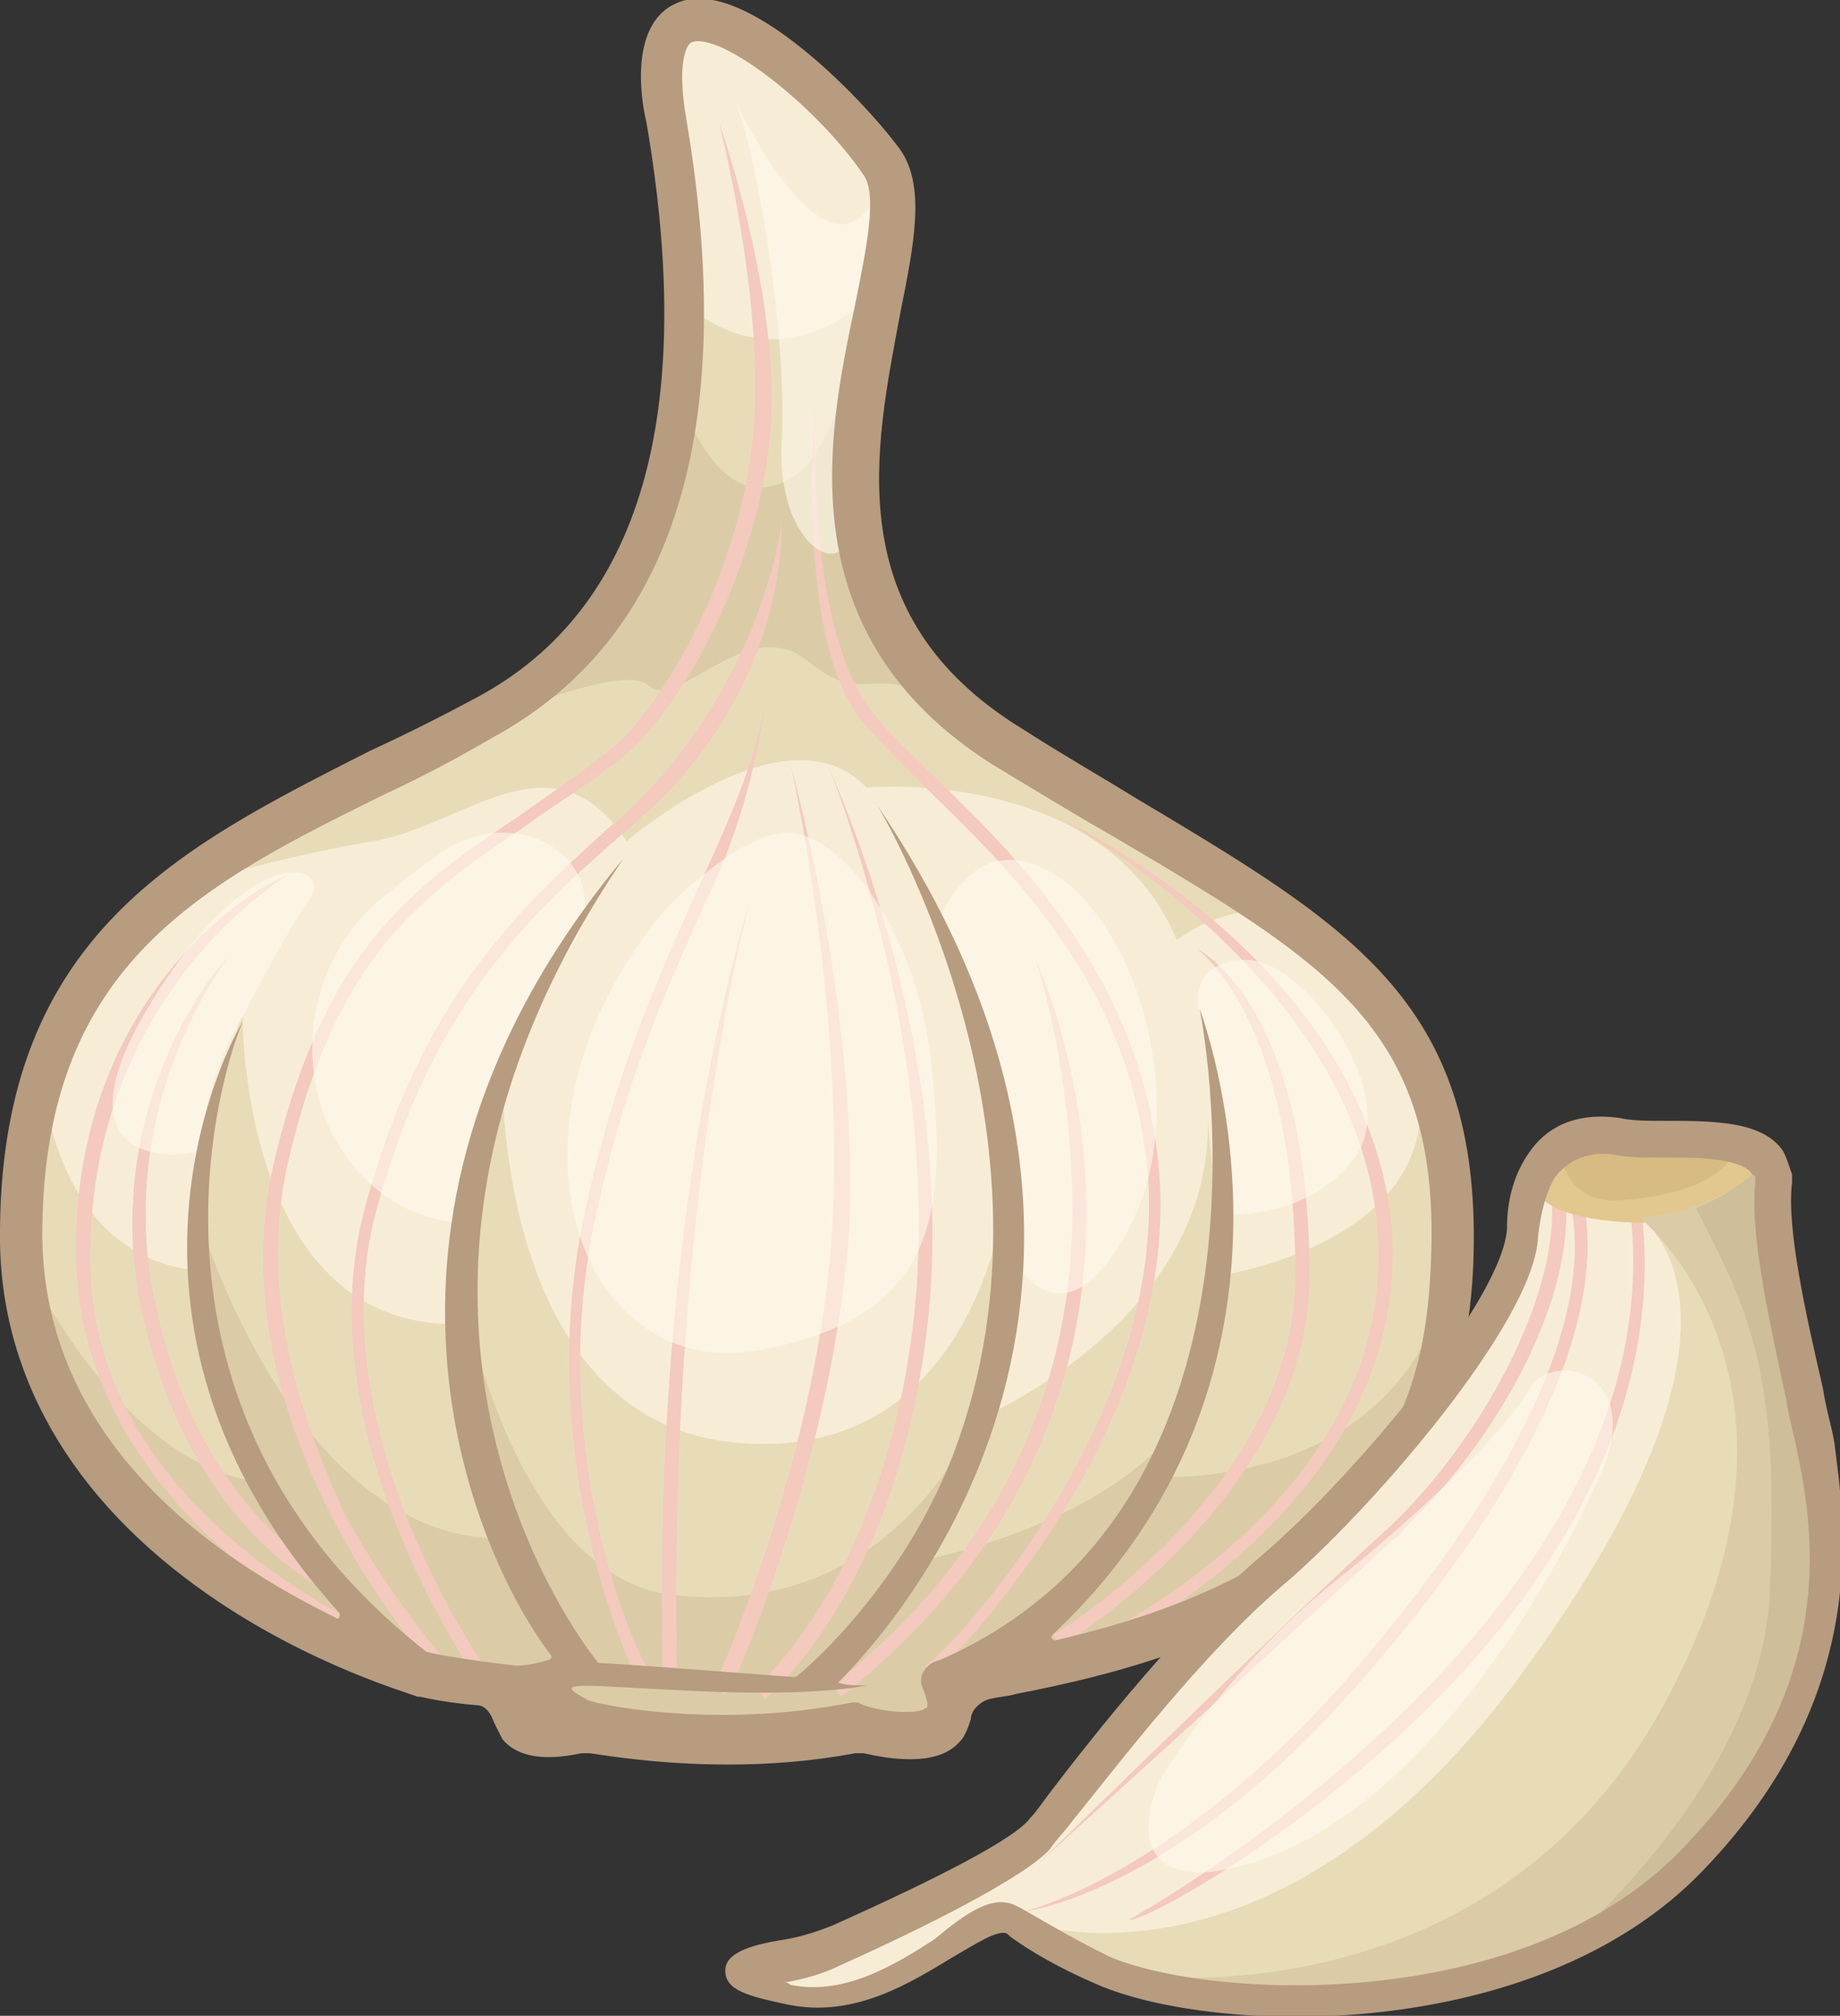 <?xml version="1.0" encoding="utf-8"?>
<!-- Generator: Adobe Illustrator 25.2.3, SVG Export Plug-In . SVG Version: 6.00 Build 0)  -->
<svg version="1.1" id="Capa_1" xmlns="http://www.w3.org/2000/svg" xmlns:xlink="http://www.w3.org/1999/xlink" x="0px" y="0px"
	 width="65.2px" height="71.4px" viewBox="0 0 65.2 71.4" style="enable-background:new 0 0 65.2 71.4;" xml:space="preserve">
<rect x="0" y="0" width="65.2" height="71.4" fill="#333333" stroke="none"/>
<style type="text/css">
	.st0{fill:#F7EDD7;}
	.st1{fill:#E8DCB8;}
	.st2{fill:#DBCCA7;}
	.st3{fill:#F4C9BE;}
	.st4{opacity:0.6;fill:#FFFAEE;}
	.st5{fill:#B79C80;}
	.st6{fill:#E2C88F;}
	.st7{fill:#CEBE99;}
	.st8{fill:#D8BB82;}
</style>
<g id="XMLID_2635_">
	<g id="XMLID_2622_">
		<path id="XMLID_2631_" class="st0" d="M51.5,44.9C51,55.1,43,57.9,35.9,59.3c-10.6,2.1-21,0-21,0S0.6,55.3,0.8,43.5
			c0-2,0.3-3.7,0.8-5.2v0c0.9-2.9,2.6-5,4.7-6.6c3.1-2.5,7.2-4,11.1-6.1c0.1,0,0.1-0.1,0.2-0.1c2.4-1.4,4-3.3,5.1-5.4
			c0.1-0.2,0.2-0.4,0.3-0.6c0.7-1.6,1.1-3.3,1.3-5c0.1-1.1,0.2-2.3,0.2-3.5c0-2.3-0.3-4.5-0.6-6.6c-1.2-7.2,5.5-1.6,7.7,1.5
			c0.6,0.9,0.4,2.4,0,4.3c-0.4,1.8-0.9,4-1,6.2c-0.1,1.4,0.1,2.9,0.5,4.3c0,0,0,0,0,0c0.5,1.5,1.3,2.9,2.7,4.2
			c0.6,0.6,1.3,1.1,2.1,1.6c3.8,2.3,7,4.1,9.5,5.8c2.3,1.6,3.9,3.2,5,5.3C51.2,39.4,51.6,41.8,51.5,44.9z"/>
		<path id="XMLID_2634_" class="st1" d="M51.5,44.6c0,0.1,0,0.1,0,0.2C51,55.1,43,57.9,35.9,59.3c-10.6,2.1-21,0-21,0
			S1.3,55.5,0.8,44.4c0-0.3,0-0.6,0-0.9c0-2,0.3-3.7,0.8-5.2C1.5,38.5,2,44.5,7,45c0,0-0.7-5.3,1.6-9c0,0-0.1,10.8,7.4,10.9
			c0,0,0.2-5.6,1.8-9.2c0,0-0.4,12.6,8.3,13.4c8.7,0.8,9.6-9.2,9.6-9.2s0.3,5.5-0.9,8.3c0.2-0.1,8.1-3.5,8-10.5c0,0,0.5,4.6,0.3,5.5
			c0,0,8.8-1.2,7-7.7c0,0,0,0,0,0C51.1,39.4,51.6,41.6,51.5,44.6z"/>
		<path id="XMLID_2615_" class="st2" d="M40.9,52.3c0.5-0.4,1-1.5,1.4-2.6c-2.5,4.3-9.5,5.5-9.7,5.6c0.7-1.7,1.5-3.7,2-5
			c-1.2,2.4-4.3,6.9-10.7,6.2c-5.8-0.6-7.6-11.1-7.6-11.1c-0.7,3.5,1.4,9.1,1.4,9.1C10.4,54.4,7.1,43.3,7.1,43.3
			c-0.4,4.3,2.2,9.2,2.2,9.2C4.4,52,1,45.1,0.8,44.4c0.5,11.2,14.2,14.9,14.2,14.9s1.2,0.2,3.3,0.5c-0.2,0.7-0.5,2.1,2.5,1.5
			c0,0,4.5,1.1,9.8,0.1c0,0,4.1,1.2,2.9-1.6c0.8-0.1,1.6-0.2,2.5-0.4C43,57.9,51,55.1,51.5,44.9c0-0.1,0-0.2,0-0.2
			C49.8,53,40.9,52.3,40.9,52.3z"/>
		<path id="XMLID_2598_" class="st1" d="M35.7,26.4c-0.8-0.5-1.5-1-2.1-1.6c-1.4-1.3-2.3-2.7-2.7-4.2c0,0-0.1,0-0.1,0
			c0,0,0.1,0,0.1,0c-0.5-1.4-0.6-2.9-0.5-4.3c0.1-2.2,0.6-4.3,1-6.2c-0.2,0.1-0.4,0.2-0.4,0.2s-3,3.5-6.7,0.5c0,1.2,0,2.3-0.2,3.5
			c-0.2,1.7-0.8,3.8-1.6,5.6c-1.1,2.2-2.7,4.1-5.1,5.4c-0.1,0-0.1,0.1-0.2,0.1c-3.9,2.1-8,3.7-11.1,6.1c0.6-0.2,4.1-1.2,7.1-1.7
			c3.2-0.5,6.4-4,9,0c0,0,5.7-4.9,8.5-1.9c0,0,8.4-0.8,11,5.4c0,0,1.3-1.1,3.4-1.1C42.7,30.5,39.5,28.8,35.7,26.4z"/>
		<path id="XMLID_2619_" class="st2" d="M33.6,24.9c-2.9-1.5-2.9,0.2-5-1.5c-2.1-1.7-4.6,1.8-5.6,0.9c-0.7-0.7-3.8,0.5-5.5,1.1
			c4.3-2.5,6.1-6.6,6.6-11.1c0,0,0,0,0,0c0.7,1.4,1.8,3.9,4,2.6c2.1-1.3,2.7-8.3,2.2-2.6c-0.1,0.6,0,1.3,0.1,1.9
			C30.2,19.2,30.9,22.3,33.6,24.9z"/>
		<g id="XMLID_2632_">
			<path id="XMLID_2653_" class="st3" d="M3.2,44.5c0-9.4,7-13.5,7-13.5c-1.3,0.4-7.7,4.5-7.5,13.6c0.1,4.7,2.8,8.1,5,10.1
				c2.4,2.2,4.7,3.2,4.8,3.3l0.2-0.5C12.6,57.4,3.1,53.2,3.2,44.5z"/>
			<path id="XMLID_2654_" class="st3" d="M8.1,33.9c-0.6,0.5-4.7,5.7-3,12.9c1.8,7.5,6.4,9.5,6.6,9.6l0.2-0.5c0,0-4.6-2-6.3-9.3
				C3.8,39.3,8.1,33.9,8.1,33.9z"/>
			<path id="XMLID_2655_" class="st3" d="M49.3,43.3c-0.5-4.8-3.7-8.5-6.3-10.7c-2.8-2.4-5.6-3.7-5.6-3.7c0,0,10.6,5.6,11.4,14.5
				c0.9,9.8-10.4,14.8-10.5,14.9l0.2,0.5C38.6,58.6,50.2,53.4,49.3,43.3z"/>
			<path id="XMLID_2656_" class="st3" d="M46.4,45.2c0-9.5-3.8-11.5-4-11.6c0,0,3.5,2.4,3.5,11.6c0,7.5-8.5,12.7-8.6,12.7l0.3,0.4
				C37.6,58.3,46.4,53,46.4,45.2z"/>
			<path id="XMLID_2657_" class="st3" d="M41.1,41.9c-0.4-7-5-11.5-8-14.4c-0.9-0.9-1.7-1.6-2.2-2.3c-2.4-3-2-10.9-2-11
				c0,0-0.8,8.2,1.6,11.3c0.6,0.7,1.4,1.5,2.3,2.4c3.2,3.1,7.5,7.3,7.9,14.1c0.4,8.7-7.2,16.6-7.9,17l0.3,0.4
				C33,59.4,41.6,51.4,41.1,41.9z"/>
			<path id="XMLID_2658_" class="st3" d="M36.7,34c0,0,1.3,3.9,1.3,8.9c0,4.6-1.4,11.2-8.5,16.8l0.3,0.4
				C43.7,49.1,36.8,34.2,36.7,34z"/>
			<path id="XMLID_2659_" class="st3" d="M21.2,42.7c1.1-5,2.8-8.5,4.1-11.4c1.5-3.3,1.8-6.4,1.8-6.4c-0.3,1.9-1.1,3.8-2.2,6.2
				c-1.3,2.9-3,6.5-4.1,11.5c-2.1,9,1.7,16.8,1.8,16.9l0.5-0.2C22.8,59.2,19.1,51.5,21.2,42.7z"/>
			<path id="XMLID_2660_" class="st3" d="M29.3,27c0,0,4.1,9.9,3.1,19.5c-1,9.4-5.6,13.2-5.6,13.3l0.3,0.4c0.2-0.2,4.8-4,5.8-13.6
				C33.9,36.7,29.3,27.1,29.3,27z"/>
			<path id="XMLID_2661_" class="st3" d="M28,27c0,0,1.9,8.4,1.5,16.3c-0.4,7.8-3.9,15.8-4.1,16.2l0.2,0.2l0,0.3l0.1,0l0.1-0.1
				c0.3-0.3,3.8-8.6,4.3-16.5C30.4,35.4,28,27.1,28,27z"/>
			<path id="XMLID_2662_" class="st3" d="M26.6,31.8c0,0.1-3.6,10.8-3.1,27.9l0.5,0C23.6,42.6,26.6,31.8,26.6,31.8z"/>
			<path id="XMLID_2651_" class="st3" d="M10.2,41.2c1.7-7.4,4.8-9.5,8.5-12c1.1-0.8,2.3-1.5,3.5-2.5c2.1-1.8,4.7-6.7,5.1-11.4
				c0.4-4.7-1.8-10.9-1.8-10.9c0,0.1,1.6,6.2,1.2,10.9c-0.4,4.6-2.9,9.3-4.9,11.1c-1.2,1-2.3,1.7-3.4,2.5c-3.6,2.4-6.9,4.6-8.7,12.3
				c-2.2,9.5,5.9,18.2,6,18.3l0.4-0.3c0,0-2-2.2-3.8-5.4C10.8,50.6,9.1,46,10.2,41.2z"/>
			<path id="XMLID_2652_" class="st3" d="M22.1,29.5c0.3-0.2,0.5-0.5,0.8-0.7c3-2.7,4.8-6.6,4.8-10.3c0,0-0.6,5.4-5.2,10
				c-0.2,0.2-0.5,0.5-0.8,0.7c-3.2,2.9-6.8,6.1-8.8,13.7c-2.1,8.1,4,16.5,4,16.6l0.4-0.3c-0.1-0.1-6-8.4-4-16.2
				C15.3,35.5,18.9,32.3,22.1,29.5z"/>
		</g>
		<path id="XMLID_2601_" class="st4" d="M8.6,36c0,0,1.6-3.1,2.4-4.2c0.8-1.1-2-2.3-5.7,3.8c-3.7,6.1,1.6,5.4,1.8,5.1
			C7.3,40.4,8.2,36.8,8.6,36z"/>
		<path id="XMLID_2608_" class="st4" d="M12.7,41.5c0.9,1,2.1,1.7,3.6,1.8c0,0,2.1-6.9,3.9-9.7c1.9-2.8-1.7-5.5-4.7-3.3
			c-0.6,0.4-1.2,0.9-1.7,1.3C10.7,33.9,10.1,38.6,12.7,41.5z"/>
		<path id="XMLID_2617_" class="st4" d="M33.2,32.8c0,0,1.2-3.7,4.2-1.8c3,1.9,4.9,8.5,2.5,12.7c-2.4,4.3-4.1,0.7-4.1,0.7
			S35,35.2,33.2,32.8z"/>
		<path id="XMLID_2618_" class="st4" d="M42.5,35.8c0,0-0.5-1.7,1.6-1.8s5.6,4.8,3.9,7c-1.7,2.3-4.7,2-4.7,2S43.4,37.8,42.5,35.8z"
			/>
		<path id="XMLID_2621_" class="st4" d="M26.1,3.7c0-0.1,3,6.4,4.8,3.5c1.8-2.9-0.9,8.8-0.8,11.2c0.1,2.4-2.6,1.1-2.4-2.7
			C27.9,12,26.9,5.8,26.1,3.7z"/>
		<path id="XMLID_2627_" class="st5" d="M40.3,28.3c-1.3-0.8-2.7-1.6-4.1-2.5c-6.5-4-5.2-9.9-4.3-14.7c0.5-2.5,0.9-4.5,0-5.8
			c-1.4-1.9-5.6-6.2-7.9-5.2c-1.7,0.7-1.3,3.4-1.1,4.2c1.8,10.4-0.2,17.3-6,20.4c-1.3,0.7-2.5,1.3-3.8,1.9C6.4,30,0.1,33.1,0,43.5
			c-0.1,5.1,2.5,9.6,7.4,13c3.6,2.5,7.2,3.5,7.4,3.6l0.1,0c0,0,0.8,0.2,2,0.3c0.3,0,0.5,0.3,0.6,0.6c0.1,0.2,0.2,0.4,0.3,0.6
			c0.5,0.6,1.4,0.8,2.8,0.5c0.1,0,0.2,0,0.3,0c0.7,0.1,2.5,0.4,4.9,0.4c1.4,0,2.9-0.1,4.5-0.4c0.1,0,0.2,0,0.3,0
			c0.9,0.2,2.6,0.5,3.4-0.4c0.2-0.2,0.3-0.5,0.4-0.8c0-0.3,0.3-0.6,0.6-0.7c0.3-0.1,0.7-0.1,1-0.2c7.3-1.4,15.7-4.4,16.2-15.1
			C52.6,35.6,48,32.9,40.3,28.3z M50.7,44.8c-0.2,5.1-2,10.7-13.3,13.3c-0.1,0-0.2-0.1-0.1-0.2c9.6-9,5.7-20.8,5.2-22.2
			c0-0.1,3.6,17.5-9.2,23.1l0,0c-0.5,0.1-0.8,0.6-0.6,1l0,0c0.2,0.5,0.2,0.7,0.1,0.7c-0.2,0.2-1.3,0.2-2.2-0.1l-0.2-0.1l-0.2,0
			c-5,1-9.4,0-9.4-0.1c-1.3-0.7-0.4-0.5,3.9-0.3c4.3,0.2,6-0.2,6-0.2c-0.3,0-0.7,0-1-0.1c2.5-2.5,12.7-14.5,1.3-31.2
			c0-0.1,6.9,11.3,3,22.5c-1.7,5-5.4,8.2-5.8,8.5c0,0-0.1,0-0.1,0c-2.7-0.2-5.1-0.4-6.9-0.5c0,0-10.2-12.2,0.9-28.5
			c-10.5,12.6-5.4,24.5-2.6,28.2c0.1,0.1,0,0.2-0.1,0.2C18.8,59,18.3,59,18.3,59c-1.7-0.2-2.9-0.4-3.2-0.5c0,0,0,0,0,0
			c-11.2-8.8-7.1-21-6.5-22.3c0-0.1-6.2,10.3,3.4,20.9c0.1,0.1,0,0.3-0.1,0.2C7.8,55.3,1.4,51.1,1.5,43.5
			c0.1-9.4,5.7-12.2,12.2-15.4c1.3-0.6,2.6-1.3,3.8-2c6.4-3.5,8.7-10.9,6.8-22c-0.3-1.8,0-2.5,0.2-2.6c1-0.4,4.4,2.2,6.1,4.7
			c0.5,0.7,0.1,2.6-0.3,4.6c-1,4.7-2.4,11.7,4.9,16.3c1.5,0.9,2.8,1.7,4.2,2.5C47.2,34.2,51.1,36.5,50.7,44.8z"/>
		<path id="XMLID_2616_" class="st4" d="M23.5,32.3c0,0,2.7-2.9,4.5-2.8c1.8,0.1,4.5,3.4,5,8.2c0.5,4.8,0.5,8.9-6,10.1
			C20.6,49.1,17.1,40.1,23.5,32.3z"/>
	</g>
	<g id="XMLID_2597_">
		<path id="XMLID_2604_" class="st0" d="M62.6,41.1c0.1,0.1,0.2,0.3,0.2,0.5c0,0.1,0,0.2,0,0.2c-0.2,2.1,0.9,6.5,1.5,9.4
			c0.6,2.9,1.5,8.6-4.3,14.6c-5.8,6-17,5.5-20.8,3.8c-1.4-0.6-2.4-1.2-3.2-1.7c0,0,0,0,0,0c-1.3-0.8-4.2,3.2-7.9,2.5
			c-3-0.6-1.4-1-0.1-1.2c0.6-0.1,1.2-0.3,1.8-0.5c2-0.9,6.4-2.9,7.2-3.9c1.1-1.3,4.8-6.4,8.2-9.3c3.4-2.9,8.8-9.4,8.9-12
			c0-1,0.3-1.8,0.7-2.4c0.6-0.9,1.5-1.2,2.6-1C58.8,40.4,61.9,40,62.6,41.1z"/>
		<path id="XMLID_2639_" class="st1" d="M62.6,41.1c0.1,0.2,0.2,0.4,0.2,0.8c-0.2,2.1,0.9,6.5,1.5,9.4c0.6,2.9,1.5,8.6-4.3,14.6
			c-5.6,5.8-16.1,5.6-20.3,4c0,0,0,0,0,0c-0.2-0.1-0.3-0.1-0.5-0.2c-1.4-0.6-2.4-1.2-3.2-1.7c0.5,0.2,9.4,3.2,18.2-9.1
			c7.2-10,5.4-14,4.4-15.3c-0.3-0.3-0.5-0.5-0.5-0.5S60.9,43.1,62.6,41.1z"/>
		<g id="XMLID_2633_">
			<path id="XMLID_2642_" class="st3" d="M50.1,53.8c2.9-2.9,5.5-7.4,5.4-11L55,42.7c0.1,3.8-3,8.9-6,11.6C46,57,36.9,65.9,36.8,66
				c0,0,9.6-8.7,12.5-11.4C49.6,54.4,49.8,54.1,50.1,53.8z"/>
			<path id="XMLID_2643_" class="st3" d="M48,59.8c7.1-8,9.8-15,7.4-19.1L55,40.9c2.3,4-0.4,10.7-7.3,18.6c-6.2,7-11.4,8.2-11.4,8.2
				c0.2,0,4.8-0.7,10.6-6.7C47.3,60.6,47.6,60.2,48,59.8z"/>
			<path id="XMLID_2644_" class="st3" d="M57.8,43.2C59.2,57.4,40,68,40,68c0.5,0.1,6-2.9,10.7-7.6c0.1-0.1,0.3-0.3,0.4-0.4
				c3.7-3.8,7.8-9.8,7.1-16.8L57.8,43.2z"/>
		</g>
		<path id="XMLID_2650_" class="st6" d="M62.4,41.3c0.1,0.1,0.2,0.3,0.2,0.5c-1,0.9-2.7,1.6-4.8,1.5c-4.3-0.2-3.4-1.9-3.4-1.9
			c0,0,0,0,0,0c0.2-0.3,0.4-0.5,0.7-0.7c0.5-0.4,1.2-0.5,2-0.4c1.1,0.2,3.2,0,4.4,0.3C61.9,40.8,62.2,41,62.4,41.3z"/>
		<path id="XMLID_2648_" class="st2" d="M62.6,41.1c0.1,0.2,0.2,0.4,0.2,0.8c-0.2,2.1,0.9,6.5,1.5,9.4c0.6,2.9,1.5,8.6-4.3,14.6
			c-1.3,1.4-2.9,2.4-4.6,3.1c-5.6,2.5-12.5,2.1-15.7,0.9c0.3,0.1,13.1,1.9,19.3-9.6c5.2-9.6,1.1-15.1-0.4-16.7
			c-0.3-0.3-0.5-0.5-0.5-0.5s0.9,0,2-0.4C60.8,42.5,61.8,42,62.6,41.1z"/>
		<path id="XMLID_2646_" class="st7" d="M62.6,41.1c0.1,0.2,0.2,0.4,0.2,0.8c-0.2,2.1,0.9,6.5,1.5,9.4c0.6,2.9,1.5,8.6-4.3,14.6
			c-1.3,1.4-2.9,2.4-4.6,3.1c3-2.7,7-7.4,7.3-12.4c0.4-8-0.7-10.1-2.6-13.8C60.8,42.5,61.8,42,62.6,41.1z"/>
		<path id="XMLID_2630_" class="st4" d="M41,63.3c0-0.3,2.7-4.4,6.2-7.2c3.5-2.8,6.2-5.5,7-6.9c0.8-1.4,4-0.6,2.6,2.8
			s-6.8,13.4-13.9,14.3C39.6,66.6,41,63.3,41,63.3z"/>
		<path id="XMLID_2647_" class="st8" d="M61.5,40.7c-0.5,1.3-2.6,1.7-3.9,1.8c-1.5,0.2-2-0.8-2-0.8c-0.2-0.4-0.4-0.7-0.5-1
			c0.5-0.4,1.2-0.5,2-0.4C58.2,40.5,60.2,40.3,61.5,40.7z"/>
		<path id="XMLID_2625_" class="st5" d="M60.3,66.3c-5.9,6.1-17.2,5.8-21.4,4c-1.4-0.6-2.4-1.2-3.1-1.7l-0.1-0.1
			c-0.3-0.2-1.2,0.4-1.9,0.8c-1.5,0.9-3.5,2.2-5.9,1.7c-1.4-0.3-2.2-0.5-2.2-1.2c0-0.6,0.8-0.9,2.1-1.1c0.6-0.1,1.2-0.3,1.7-0.5
			c3.8-1.7,6.5-3.1,7-3.8c0.2-0.2,0.4-0.5,0.7-0.9c1.6-2.1,4.7-6,7.5-8.4c3.4-2.9,8.6-9.2,8.7-11.6c0-1.1,0.3-2,0.8-2.7
			c0.7-1,1.8-1.4,3.2-1.2c0.4,0.1,1,0.1,1.6,0.1c1.7,0,3.5,0,4.2,1.1c0.1,0.2,0.2,0.5,0.3,0.8l0,0.1c0,0.1,0,0.2,0,0.2
			c-0.2,1.6,0.5,4.7,1.1,7.3c0.1,0.7,0.3,1.3,0.4,1.9C65.3,53.6,66.5,59.9,60.3,66.3z M36,67.5L36,67.5l0.2,0.1
			c0.7,0.4,1.7,1,3.1,1.7c3.5,1.5,14.5,2.1,20.2-3.7c5.2-5.3,5-10.4,4.2-14.1c-0.1-0.6-0.3-1.2-0.4-1.9c-0.6-2.8-1.3-5.9-1.1-7.7
			c0,0,0-0.1,0-0.1l0,0c0-0.1,0-0.2-0.1-0.2l0,0c-0.4-0.6-2-0.6-3.2-0.6c-0.6,0-1.3,0-1.7-0.1c-0.6-0.1-1.5,0-2.1,0.8
			c-0.3,0.5-0.5,1.2-0.6,2.1c-0.1,3-6,9.8-9.1,12.4c-2.8,2.4-5.7,6.2-7.4,8.3c-0.3,0.4-0.6,0.7-0.8,1c-0.9,1-4.5,2.8-7.4,4.1
			c-0.6,0.3-1.3,0.5-1.9,0.6c-0.1,0-0.1,0-0.2,0c0.1,0,0.2,0,0.3,0.1c1.9,0.4,3.7-0.7,5.1-1.6C34.3,67.7,35.2,67.1,36,67.5z"/>
	</g>
</g>
</svg>
